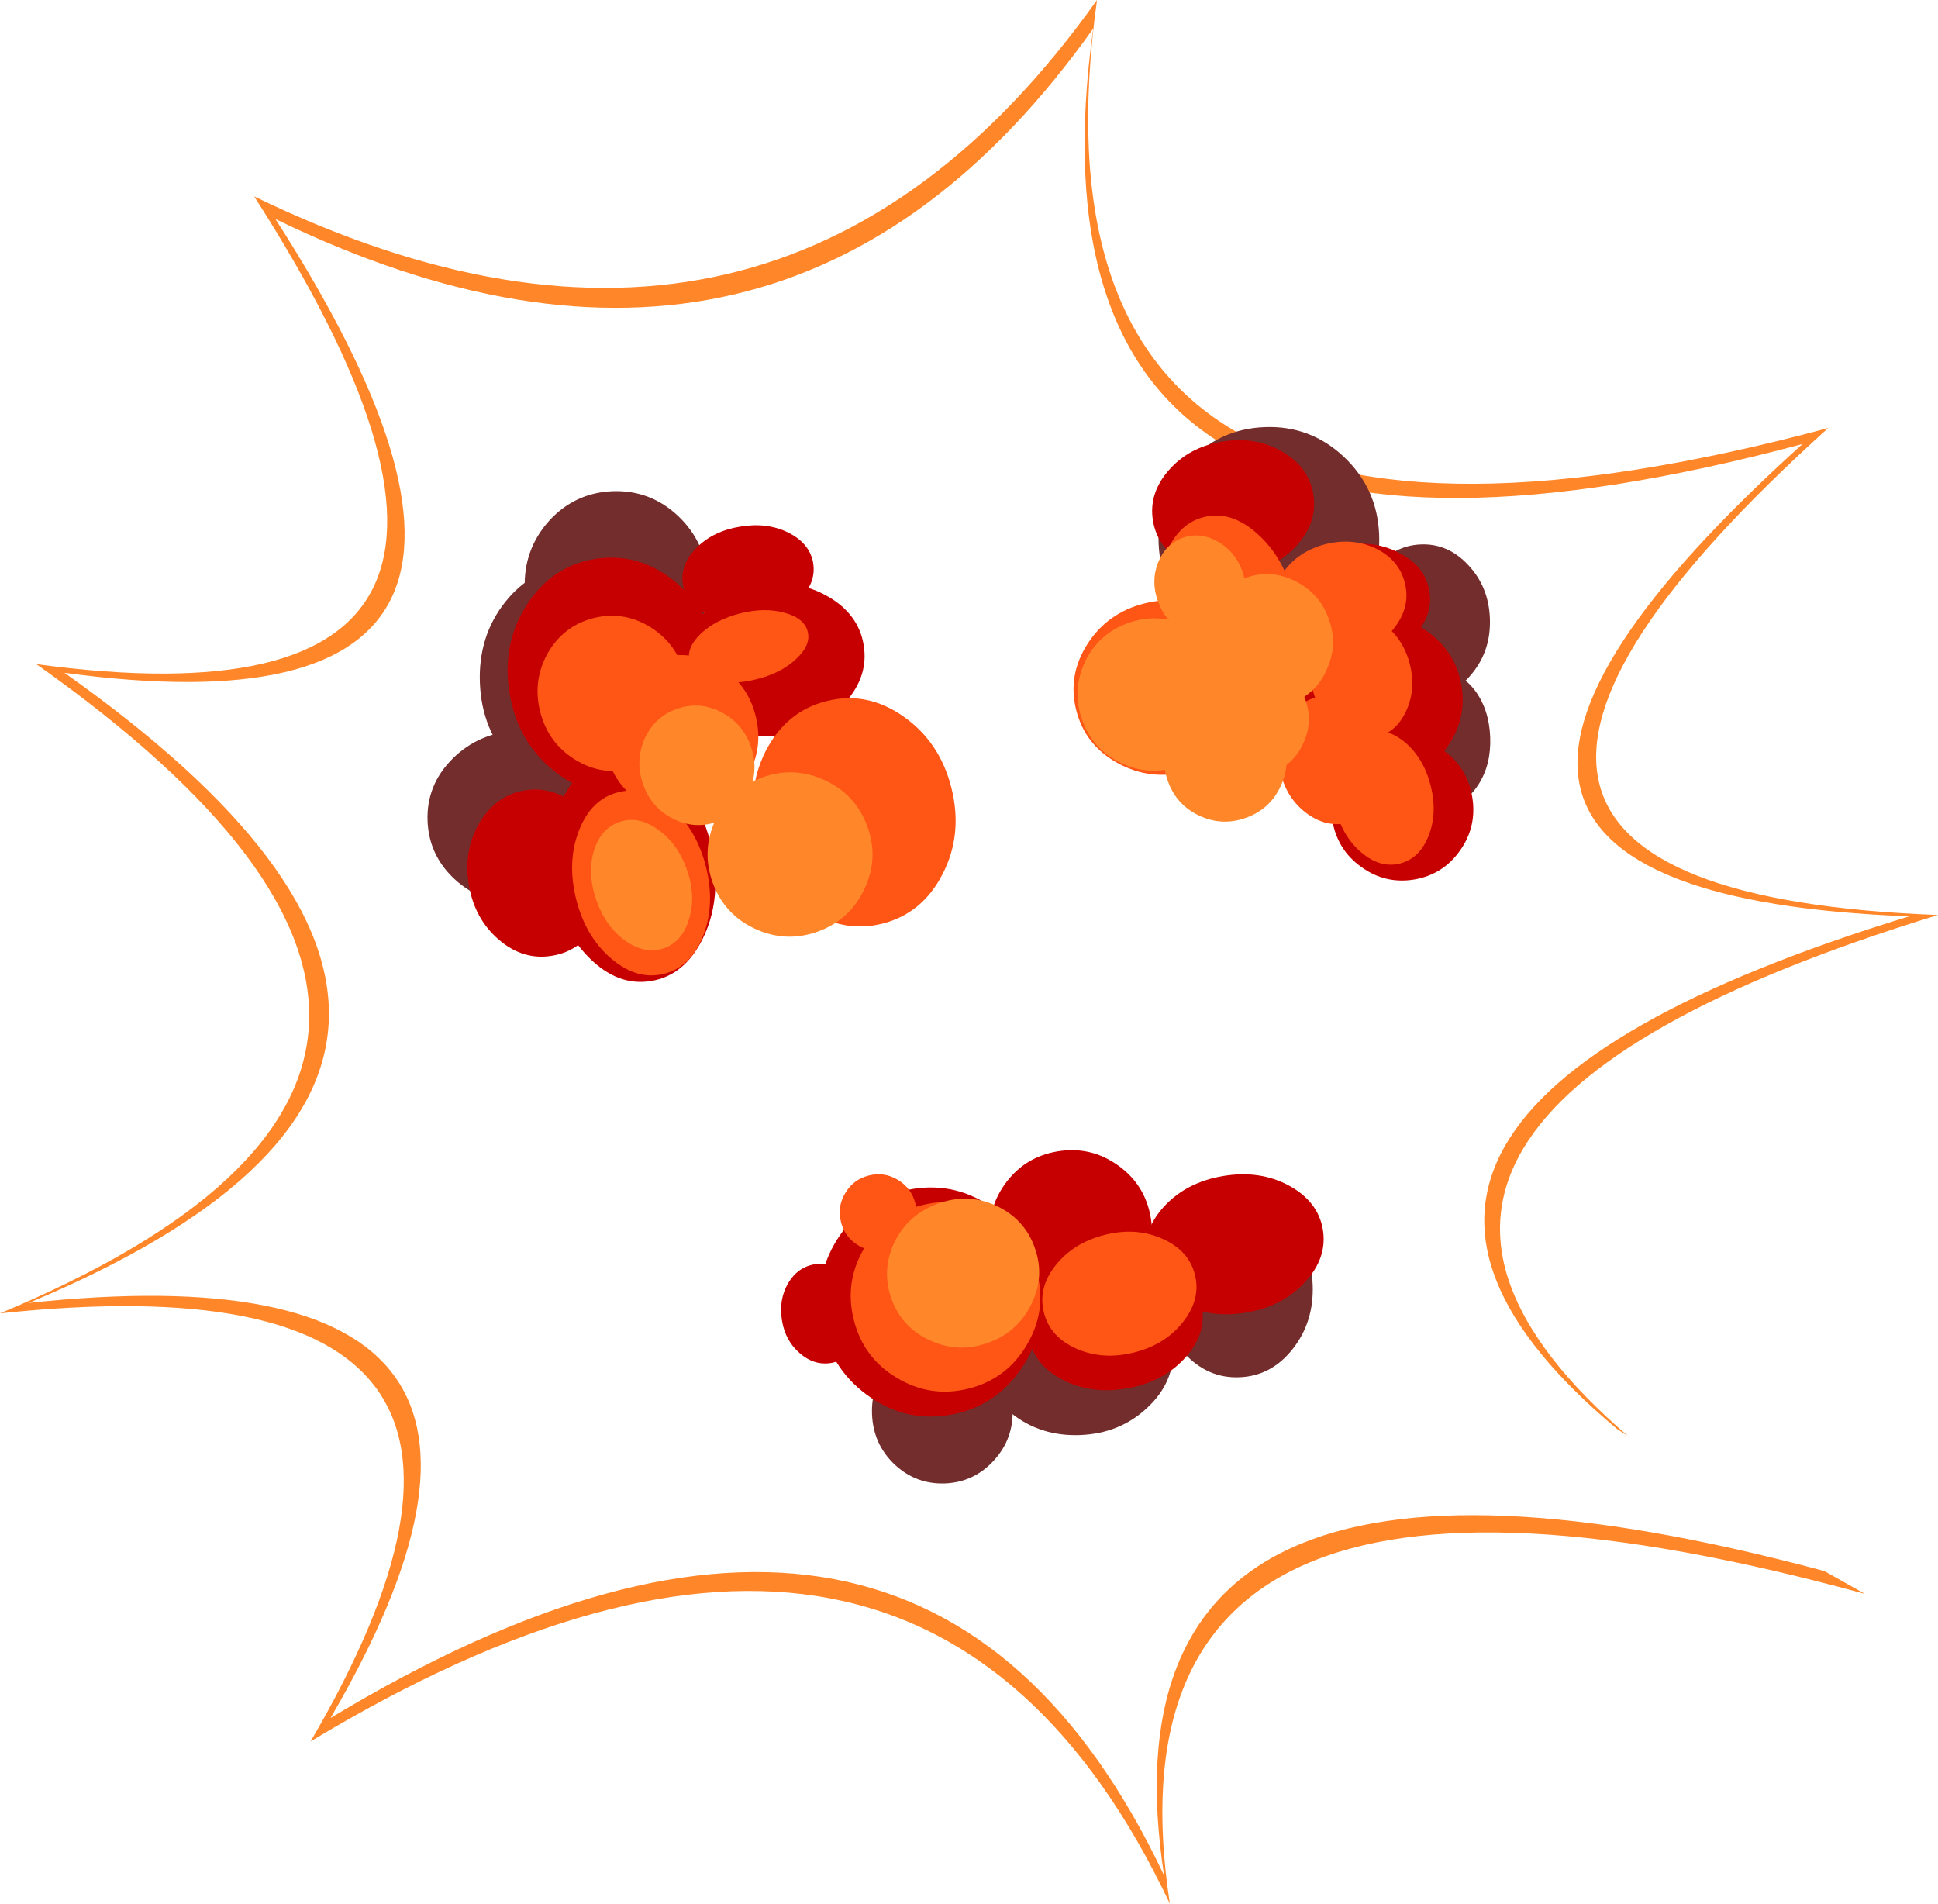 <?xml version="1.0" encoding="UTF-8" standalone="no"?>
<svg xmlns:xlink="http://www.w3.org/1999/xlink" height="625.75px" width="637.05px" xmlns="http://www.w3.org/2000/svg">
  <g transform="matrix(1.0, 0.0, 0.0, 1.0, 315.8, 312.25)">
    <path d="M311.75 -11.05 Q112.95 -18.6 276.7 -166.3 14.9 -96.25 43.55 -302.85 -58.5 -159.3 -225.25 -240.25 -113.9 -66.6 -294.6 -91.1 -115.1 35.95 -306.3 116.0 -115.65 95.75 -207.15 252.45 -13.0 135.3 66.85 304.2 41.45 139.15 283.9 204.15 L297.2 211.65 Q42.4 141.8 68.75 313.5 -13.55 139.4 -213.7 260.15 -119.3 98.6 -315.8 119.45 -118.7 37.05 -303.85 -93.95 -117.5 -68.75 -232.25 -247.7 -60.45 -164.25 44.8 -312.25 15.3 -99.25 285.15 -171.55 116.3 -19.2 321.25 -11.5 99.5 56.55 219.3 159.75 L215.8 157.5 Q94.0 55.7 311.75 -11.05" fill="#ff872a" fill-rule="evenodd" stroke="none"/>
    <path d="M-167.05 -62.85 Q-158.3 -71.55 -145.55 -72.05 -132.75 -72.55 -123.5 -64.55 -114.1 -56.55 -113.65 -44.75 -113.2 -32.9 -121.95 -24.2 -130.55 -15.5 -143.35 -15.0 -156.1 -14.5 -165.5 -22.5 -174.8 -30.55 -175.25 -42.4 -175.7 -54.2 -167.05 -62.85" fill="#742d2d" fill-rule="evenodd" stroke="none"/>
    <path d="M-127.5 -126.2 Q-114.25 -126.7 -104.5 -116.15 -94.75 -105.65 -94.15 -90.25 -93.55 -74.85 -102.45 -63.6 -111.4 -52.3 -124.65 -51.8 -137.85 -51.3 -147.65 -61.85 -157.45 -72.35 -158.05 -87.75 -158.65 -103.15 -149.7 -114.4 -140.7 -125.7 -127.5 -126.2" fill="#742d2d" fill-rule="evenodd" stroke="none"/>
    <path d="M-91.15 -98.85 Q-99.6 -89.4 -112.05 -88.95 -124.5 -88.45 -133.7 -97.2 -142.8 -105.9 -143.3 -118.7 -143.8 -131.5 -135.4 -140.95 -126.9 -150.3 -114.45 -150.8 -102.0 -151.25 -92.85 -142.6 -83.65 -133.85 -83.15 -121.05 -82.65 -108.25 -91.15 -98.85" fill="#742d2d" fill-rule="evenodd" stroke="none"/>
    <path d="M137.55 -136.5 Q138.15 -121.3 127.9 -110.15 117.75 -98.95 102.75 -98.35 87.75 -97.8 76.65 -108.15 65.65 -118.5 65.05 -133.7 64.45 -148.95 74.65 -160.15 84.9 -171.3 99.9 -171.85 114.9 -172.45 125.9 -162.15 136.95 -151.75 137.55 -136.5" fill="#742d2d" fill-rule="evenodd" stroke="none"/>
    <path d="M151.25 -133.3 Q160.25 -133.65 166.85 -126.5 173.55 -119.4 173.95 -109.0 174.35 -98.6 168.2 -91.0 162.2 -83.4 153.2 -83.05 144.2 -82.7 137.5 -89.8 130.95 -96.9 130.55 -107.3 130.15 -117.7 136.15 -125.3 142.25 -132.95 151.25 -133.3" fill="#742d2d" fill-rule="evenodd" stroke="none"/>
    <path d="M147.45 -84.5 Q151.65 -91.0 157.95 -91.25 164.25 -91.5 169.0 -85.35 173.7 -79.05 174.05 -70.0 174.4 -60.9 170.2 -54.4 165.95 -47.75 159.65 -47.5 153.35 -47.25 148.65 -53.55 143.9 -59.7 143.55 -68.8 143.2 -77.85 147.45 -84.5" fill="#742d2d" fill-rule="evenodd" stroke="none"/>
    <path d="M147.45 -84.5 Q151.65 -91.0 157.95 -91.25 164.25 -91.5 169.0 -85.35 173.7 -79.05 174.05 -70.0 174.4 -60.9 170.2 -54.4 165.95 -47.75 159.65 -47.5 153.35 -47.25 148.65 -53.55 143.9 -59.7 143.55 -68.8 143.2 -77.85 147.45 -84.5 Z" fill="none" stroke="#a80f06" stroke-linecap="round" stroke-linejoin="round" stroke-opacity="0.0" stroke-width="6.0"/>
    <path d="M10.9 167.8 Q4.4 174.95 -5.15 175.35 -14.7 175.7 -21.75 169.1 -28.75 162.45 -29.15 152.65 -29.55 142.85 -23.05 135.7 -16.5 128.5 -6.95 128.15 2.6 127.75 9.6 134.4 16.65 141.05 17.05 150.85 17.45 160.65 10.9 167.8" fill="#742d2d" fill-rule="evenodd" stroke="none"/>
    <path d="M10.9 167.8 Q4.4 174.95 -5.15 175.35 -14.7 175.7 -21.75 169.1 -28.75 162.45 -29.15 152.65 -29.55 142.85 -23.05 135.7 -16.5 128.5 -6.95 128.15 2.6 127.75 9.6 134.4 16.65 141.05 17.05 150.85 17.45 160.65 10.9 167.8 Z" fill="none" stroke="#a80f06" stroke-linecap="round" stroke-linejoin="round" stroke-opacity="0.0" stroke-width="6.0"/>
    <path d="M37.1 104.55 Q50.2 104.05 59.85 111.7 69.45 119.4 69.9 130.75 70.3 142.1 61.35 150.45 52.35 158.95 39.25 159.45 26.15 159.95 16.55 152.2 6.9 144.55 6.5 133.2 6.05 121.85 15.05 113.45 24.0 105.05 37.1 104.55" fill="#742d2d" fill-rule="evenodd" stroke="none"/>
    <path d="M37.1 104.55 Q50.2 104.05 59.85 111.7 69.45 119.4 69.9 130.75 70.3 142.1 61.35 150.45 52.35 158.95 39.25 159.45 26.15 159.95 16.55 152.2 6.9 144.55 6.5 133.2 6.05 121.85 15.05 113.45 24.0 105.05 37.1 104.55 Z" fill="none" stroke="#a80f06" stroke-linecap="round" stroke-linejoin="round" stroke-opacity="0.0" stroke-width="6.0"/>
    <path d="M107.5 89.6 Q115.2 97.9 115.7 110.1 116.15 122.3 109.1 131.2 102.1 140.05 91.65 140.45 81.2 140.9 73.5 132.55 65.85 124.25 65.4 112.05 64.9 99.85 71.9 90.95 78.95 82.15 89.4 81.7 99.85 81.3 107.5 89.6" fill="#742d2d" fill-rule="evenodd" stroke="none"/>
    <path d="M107.5 89.6 Q115.2 97.9 115.7 110.1 116.15 122.3 109.1 131.2 102.1 140.05 91.65 140.45 81.2 140.9 73.5 132.55 65.85 124.25 65.4 112.05 64.9 99.85 71.9 90.95 78.95 82.15 89.4 81.7 99.85 81.3 107.5 89.6 Z" fill="none" stroke="#a80f06" stroke-linecap="round" stroke-linejoin="round" stroke-opacity="0.0" stroke-width="6.0"/>
    <path d="M-143.3 -52.45 Q-133.85 -54.0 -125.85 -47.15 -117.8 -40.3 -115.95 -29.1 -114.1 -17.85 -119.45 -8.7 -124.85 0.35 -134.3 1.9 -143.8 3.5 -151.8 -3.35 -159.85 -10.25 -161.7 -21.5 -163.55 -32.7 -158.2 -41.8 -152.8 -50.85 -143.3 -52.45" fill="#c60000" fill-rule="evenodd" stroke="none"/>
    <path d="M-47.95 103.3 Q-42.4 102.35 -37.7 106.4 -32.95 110.55 -31.8 117.3 -30.7 124.0 -33.85 129.4 -37.05 134.8 -42.6 135.75 -48.2 136.65 -52.9 132.55 -57.65 128.5 -58.75 121.8 -59.9 115.05 -56.75 109.55 -53.55 104.2 -47.95 103.3" fill="#c60000" fill-rule="evenodd" stroke="none"/>
    <path d="M26.0 109.75 Q28.55 125.1 19.85 137.7 11.15 150.35 -3.75 152.85 -18.65 155.3 -30.95 146.15 -43.25 137.05 -45.8 121.7 -48.35 106.3 -39.65 93.7 -30.95 81.05 -16.05 78.6 -1.15 76.1 11.15 85.25 23.45 94.35 26.0 109.75" fill="#c60000" fill-rule="evenodd" stroke="none"/>
    <path d="M79.3 117.5 Q80.8 126.6 73.45 134.4 66.2 142.2 54.4 144.15 42.55 146.15 33.15 141.1 23.8 136.05 22.3 126.95 20.75 117.9 28.0 110.1 35.3 102.3 47.15 100.3 58.95 98.35 68.3 103.4 77.75 108.45 79.3 117.5" fill="#c60000" fill-rule="evenodd" stroke="none"/>
    <path d="M107.9 77.45 Q117.5 82.65 119.05 91.95 120.55 101.25 113.15 109.2 105.8 117.2 93.75 119.2 81.75 121.2 72.15 116.0 62.6 110.85 61.1 101.55 59.55 92.25 66.9 84.25 74.3 76.3 86.3 74.3 98.35 72.3 107.9 77.45" fill="#c60000" fill-rule="evenodd" stroke="none"/>
    <path d="M-113.95 -63.55 Q-103.0 -65.35 -93.5 -55.85 -83.95 -46.3 -81.4 -31.05 -78.85 -15.75 -84.8 -3.7 -90.8 8.4 -101.75 10.2 -112.7 12.05 -122.2 2.5 -131.7 -7.0 -134.25 -22.3 -136.8 -37.55 -130.9 -49.65 -124.9 -61.7 -113.95 -63.55" fill="#c60000" fill-rule="evenodd" stroke="none"/>
    <path d="M-79.6 -95.8 Q-77.0 -79.9 -85.15 -67.0 -93.35 -54.0 -107.6 -51.65 -121.8 -49.3 -133.75 -58.9 -145.7 -68.5 -148.3 -84.4 -150.95 -100.25 -142.8 -113.2 -134.55 -126.15 -120.35 -128.5 -106.1 -130.85 -94.2 -121.3 -82.25 -111.65 -79.6 -95.8" fill="#c60000" fill-rule="evenodd" stroke="none"/>
    <path d="M-48.5 -127.2 Q-47.45 -120.75 -52.95 -115.2 -58.45 -109.65 -67.35 -108.15 -76.25 -106.7 -83.25 -110.2 -90.25 -113.65 -91.3 -120.1 -92.4 -126.5 -86.9 -132.15 -81.4 -137.7 -72.5 -139.15 -63.6 -140.65 -56.6 -137.15 -49.6 -133.6 -48.5 -127.2" fill="#c60000" fill-rule="evenodd" stroke="none"/>
    <path d="M-43.6 -116.15 Q-33.6 -110.4 -31.9 -100.25 -30.2 -90.1 -37.85 -81.45 -45.4 -72.8 -57.75 -70.7 -70.15 -68.65 -80.15 -74.4 -90.1 -80.15 -91.8 -90.3 -93.5 -100.45 -85.9 -109.1 -78.3 -117.8 -65.9 -119.85 -53.55 -121.95 -43.6 -116.15" fill="#c60000" fill-rule="evenodd" stroke="none"/>
    <path d="M115.9 -149.8 Q117.4 -140.85 110.7 -133.25 104.05 -125.65 93.15 -123.85 82.25 -122.05 73.5 -127.1 64.7 -132.1 63.2 -141.05 61.7 -150.05 68.4 -157.7 75.05 -165.3 85.95 -167.1 96.85 -168.9 105.6 -163.85 114.4 -158.8 115.9 -149.8" fill="#c60000" fill-rule="evenodd" stroke="none"/>
    <path d="M149.0 -103.15 Q142.6 -96.3 132.25 -94.6 121.9 -92.85 113.7 -97.3 105.4 -101.75 104.05 -109.7 102.75 -117.7 109.15 -124.5 115.55 -131.35 125.9 -133.1 136.25 -134.8 144.45 -130.35 152.75 -126.0 154.05 -118.0 155.4 -110.05 149.0 -103.15" fill="#c60000" fill-rule="evenodd" stroke="none"/>
    <path d="M152.5 -105.3 Q162.65 -98.55 164.6 -86.9 166.55 -75.25 159.1 -65.6 151.75 -55.9 139.35 -53.85 126.95 -51.8 116.8 -58.6 106.75 -65.3 104.8 -76.95 102.85 -88.6 110.2 -98.3 117.65 -107.9 130.05 -109.95 142.45 -112.0 152.5 -105.3" fill="#c60000" fill-rule="evenodd" stroke="none"/>
    <path d="M164.15 -32.7 Q158.55 -24.75 149.05 -23.15 139.5 -21.6 131.65 -27.3 123.75 -32.95 122.15 -42.65 120.55 -52.3 126.15 -60.25 131.75 -68.2 141.3 -69.75 150.8 -71.35 158.65 -65.65 166.55 -59.95 168.15 -50.3 169.75 -40.6 164.15 -32.7" fill="#c60000" fill-rule="evenodd" stroke="none"/>
    <path d="M51.7 70.8 Q60.7 77.2 62.5 88.15 64.3 99.05 57.9 108.0 51.45 116.95 40.55 118.75 29.65 120.55 20.7 114.2 11.75 107.75 9.95 96.85 8.15 85.9 14.5 77.0 20.95 68.0 31.85 66.2 42.75 64.4 51.7 70.8" fill="#c60000" fill-rule="evenodd" stroke="none"/>
    <path d="M-112.55 -51.85 Q-103.7 -54.1 -95.25 -46.9 -86.85 -39.7 -83.75 -27.35 -80.65 -15.0 -84.65 -4.7 -88.7 5.6 -97.55 7.85 -106.4 10.05 -114.85 2.85 -123.3 -4.3 -126.4 -16.65 -129.5 -29.0 -125.45 -39.35 -121.4 -49.65 -112.55 -51.85" fill="#ff5515" fill-rule="evenodd" stroke="none"/>
    <path d="M-31.7 98.0 Q-25.05 86.95 -12.6 83.85 -0.1 80.7 10.95 87.3 22.05 93.95 25.2 106.4 28.3 118.9 21.65 129.95 15.05 141.05 2.55 144.2 -9.9 147.3 -21.0 140.65 -32.05 134.05 -35.15 121.55 -38.3 109.1 -31.7 98.0" fill="#ff5515" fill-rule="evenodd" stroke="none"/>
    <path d="M-14.9 83.3 Q-13.65 88.3 -16.35 92.8 -19.05 97.3 -24.1 98.6 -29.1 99.85 -33.6 97.15 -38.1 94.45 -39.35 89.45 -40.65 84.4 -37.95 79.9 -35.25 75.4 -30.25 74.15 -25.2 72.85 -20.7 75.55 -16.2 78.25 -14.9 83.3" fill="#ff5515" fill-rule="evenodd" stroke="none"/>
    <path d="M66.25 94.9 Q74.95 98.7 77.0 106.75 79.0 114.75 73.1 122.25 67.3 129.7 57.0 132.3 46.75 134.9 38.0 131.05 29.35 127.2 27.35 119.2 25.3 111.15 31.15 103.7 37.05 96.25 47.3 93.65 57.6 91.05 66.25 94.9" fill="#ff5515" fill-rule="evenodd" stroke="none"/>
    <path d="M-44.1 -81.8 Q-30.9 -85.15 -18.9 -76.8 -6.85 -68.4 -3.05 -53.25 0.75 -38.05 -5.9 -25.05 -12.55 -12.0 -25.75 -8.65 -38.95 -5.35 -51.05 -13.75 -63.1 -22.05 -66.9 -37.25 -70.7 -52.4 -64.05 -65.5 -57.3 -78.5 -44.1 -81.8" fill="#ff5515" fill-rule="evenodd" stroke="none"/>
    <path d="M-67.4 -76.9 Q-64.75 -66.35 -70.1 -57.05 -75.35 -47.85 -85.55 -45.3 -95.75 -42.7 -104.85 -48.35 -113.85 -54.0 -116.5 -64.55 -119.1 -75.05 -113.85 -84.3 -108.5 -93.55 -98.3 -96.15 -88.1 -98.7 -79.1 -93.0 -70.0 -87.4 -67.4 -76.9" fill="#ff5515" fill-rule="evenodd" stroke="none"/>
    <path d="M-102.0 -106.1 Q-93.15 -100.55 -90.6 -90.3 -88.0 -80.05 -93.2 -71.1 -98.35 -62.05 -108.25 -59.6 -118.1 -57.1 -126.9 -62.65 -135.65 -68.1 -138.25 -78.35 -140.8 -88.6 -135.7 -97.65 -130.5 -106.6 -120.65 -109.1 -110.75 -111.55 -102.0 -106.1" fill="#ff5515" fill-rule="evenodd" stroke="none"/>
    <path d="M-50.3 -104.65 Q-49.15 -100.2 -54.15 -95.6 -59.0 -91.0 -67.05 -89.0 -75.05 -86.95 -81.6 -88.75 -88.0 -90.45 -89.15 -94.9 -90.25 -99.35 -85.4 -104.0 -80.45 -108.6 -72.45 -110.65 -64.4 -112.65 -57.95 -110.85 -51.4 -109.1 -50.3 -104.65" fill="#ff5515" fill-rule="evenodd" stroke="none"/>
    <path d="M96.75 -93.65 Q99.6 -82.2 93.05 -71.9 86.5 -61.65 74.3 -58.6 62.15 -55.55 51.45 -61.5 40.8 -67.45 37.95 -78.9 35.1 -90.3 41.65 -100.55 48.25 -110.85 60.4 -113.9 72.6 -116.95 83.25 -110.95 93.9 -105.05 96.75 -93.65" fill="#ff5515" fill-rule="evenodd" stroke="none"/>
    <path d="M79.95 -142.3 Q88.9 -144.55 97.5 -136.8 106.2 -129.1 109.5 -115.9 112.8 -102.7 108.8 -91.8 104.9 -80.9 95.95 -78.65 87.05 -76.4 78.35 -84.15 69.75 -91.9 66.45 -105.1 63.15 -118.3 67.05 -129.15 71.05 -140.05 79.95 -142.3" fill="#ff5515" fill-rule="evenodd" stroke="none"/>
    <path d="M146.0 -120.65 Q147.9 -113.15 142.9 -106.35 137.95 -99.45 129.05 -97.25 120.2 -95.0 112.55 -98.7 104.95 -102.4 103.05 -109.9 101.15 -117.45 106.15 -124.3 111.1 -131.15 119.95 -133.4 128.85 -135.6 136.5 -131.95 144.1 -128.2 146.0 -120.65" fill="#ff5515" fill-rule="evenodd" stroke="none"/>
    <path d="M126.65 -109.8 Q133.25 -111.5 139.4 -106.8 145.55 -102.15 147.65 -93.9 149.7 -85.65 146.45 -78.6 143.25 -71.6 136.65 -69.9 130.0 -68.25 123.8 -72.95 117.65 -77.6 115.6 -85.85 113.5 -94.1 116.75 -101.15 120.0 -108.15 126.65 -109.8" fill="#ff5515" fill-rule="evenodd" stroke="none"/>
    <path d="M146.1 -68.2 Q152.25 -62.95 154.5 -53.95 156.75 -45.0 153.8 -37.5 150.8 -30.0 144.35 -28.4 137.9 -26.8 131.75 -32.0 125.55 -37.2 123.3 -46.15 121.05 -55.15 124.05 -62.7 127.0 -70.15 133.45 -71.75 139.9 -73.35 146.1 -68.2" fill="#ff5515" fill-rule="evenodd" stroke="none"/>
    <path d="M130.75 -80.05 Q137.35 -75.3 139.5 -66.75 141.6 -58.25 138.05 -50.9 134.6 -43.6 127.45 -41.85 120.35 -40.05 113.8 -44.85 107.25 -49.65 105.15 -58.15 103.0 -66.7 106.5 -74.0 110.0 -81.3 117.1 -83.1 124.25 -84.85 130.75 -80.05" fill="#ff5515" fill-rule="evenodd" stroke="none"/>
    <path d="M11.55 84.0 Q20.9 88.3 24.3 97.75 27.75 107.25 23.25 116.35 18.8 125.6 9.05 129.1 -0.75 132.65 -10.05 128.35 -19.3 124.2 -22.75 114.7 -26.15 105.25 -21.75 96.0 -17.25 86.9 -7.45 83.35 2.3 79.85 11.55 84.0" fill="#ff872a" fill-rule="evenodd" stroke="none"/>
    <path d="M-69.05 -67.05 Q-66.3 -59.4 -69.55 -52.1 -72.75 -44.8 -80.05 -42.15 -87.35 -39.55 -94.5 -43.1 -101.6 -46.65 -104.35 -54.3 -107.1 -62.0 -103.95 -69.3 -100.7 -76.6 -93.4 -79.2 -86.1 -81.85 -79.0 -78.3 -71.8 -74.75 -69.05 -67.05" fill="#ff872a" fill-rule="evenodd" stroke="none"/>
    <path d="M-30.65 -40.5 Q-26.85 -30.05 -31.7 -19.95 -36.45 -9.85 -46.95 -6.05 -57.5 -2.25 -67.7 -7.0 -77.75 -11.7 -81.55 -22.15 -85.3 -32.65 -80.6 -42.8 -75.8 -52.9 -65.25 -56.7 -54.75 -60.5 -44.6 -55.75 -34.4 -51.0 -30.65 -40.5" fill="#ff872a" fill-rule="evenodd" stroke="none"/>
    <path d="M72.95 -135.45 Q78.65 -137.5 84.4 -134.3 90.15 -131.1 92.55 -124.55 94.9 -118.0 92.5 -111.85 90.1 -105.7 84.4 -103.65 78.7 -101.6 72.95 -104.8 67.2 -108.0 64.85 -114.55 62.45 -121.1 64.85 -127.25 67.25 -133.4 72.95 -135.45" fill="#ff872a" fill-rule="evenodd" stroke="none"/>
    <path d="M81.2 -94.45 Q78.15 -103.0 81.75 -111.15 85.45 -119.35 93.65 -122.3 101.85 -125.25 109.85 -121.3 117.95 -117.35 121.0 -108.8 124.05 -100.3 120.35 -92.2 116.75 -84.0 108.55 -81.05 100.35 -78.1 92.25 -82.05 84.25 -85.95 81.2 -94.45" fill="#ff872a" fill-rule="evenodd" stroke="none"/>
    <path d="M55.0 -107.45 Q64.7 -110.95 74.0 -106.6 83.45 -102.2 86.95 -92.45 90.45 -82.75 86.0 -73.4 81.65 -63.95 71.95 -60.45 62.2 -56.95 52.8 -61.4 43.45 -65.8 39.95 -75.5 36.45 -85.25 40.8 -94.6 45.25 -103.95 55.0 -107.45" fill="#ff872a" fill-rule="evenodd" stroke="none"/>
    <path d="M-120.7 -32.2 Q-118.5 -39.8 -112.35 -42.0 -106.2 -44.25 -99.75 -39.75 -93.2 -35.25 -90.1 -26.65 -87.0 -18.1 -89.2 -10.5 -91.3 -2.85 -97.45 -0.6 -103.6 1.6 -110.15 -2.95 -116.55 -7.45 -119.65 -16.0 -122.75 -24.6 -120.7 -32.2" fill="#ff872a" fill-rule="evenodd" stroke="none"/>
    <path d="M88.7 -94.15 Q96.15 -96.85 103.3 -93.45 110.5 -90.05 113.2 -82.55 115.95 -75.0 112.55 -67.8 109.2 -60.6 101.75 -57.9 94.25 -55.2 87.05 -58.6 79.95 -62.0 77.2 -69.55 74.5 -77.05 77.8 -84.25 81.2 -91.45 88.7 -94.15" fill="#ff872a" fill-rule="evenodd" stroke="none"/>
    <path d="M80.2 -81.25 Q88.05 -84.05 95.5 -80.55 103.05 -77.0 105.9 -69.15 108.7 -61.3 105.15 -53.8 101.65 -46.25 93.8 -43.45 85.95 -40.6 78.4 -44.15 70.9 -47.65 68.1 -55.5 65.25 -63.35 68.75 -70.9 72.35 -78.4 80.2 -81.25" fill="#ff872a" fill-rule="evenodd" stroke="none"/>
  </g>
</svg>
